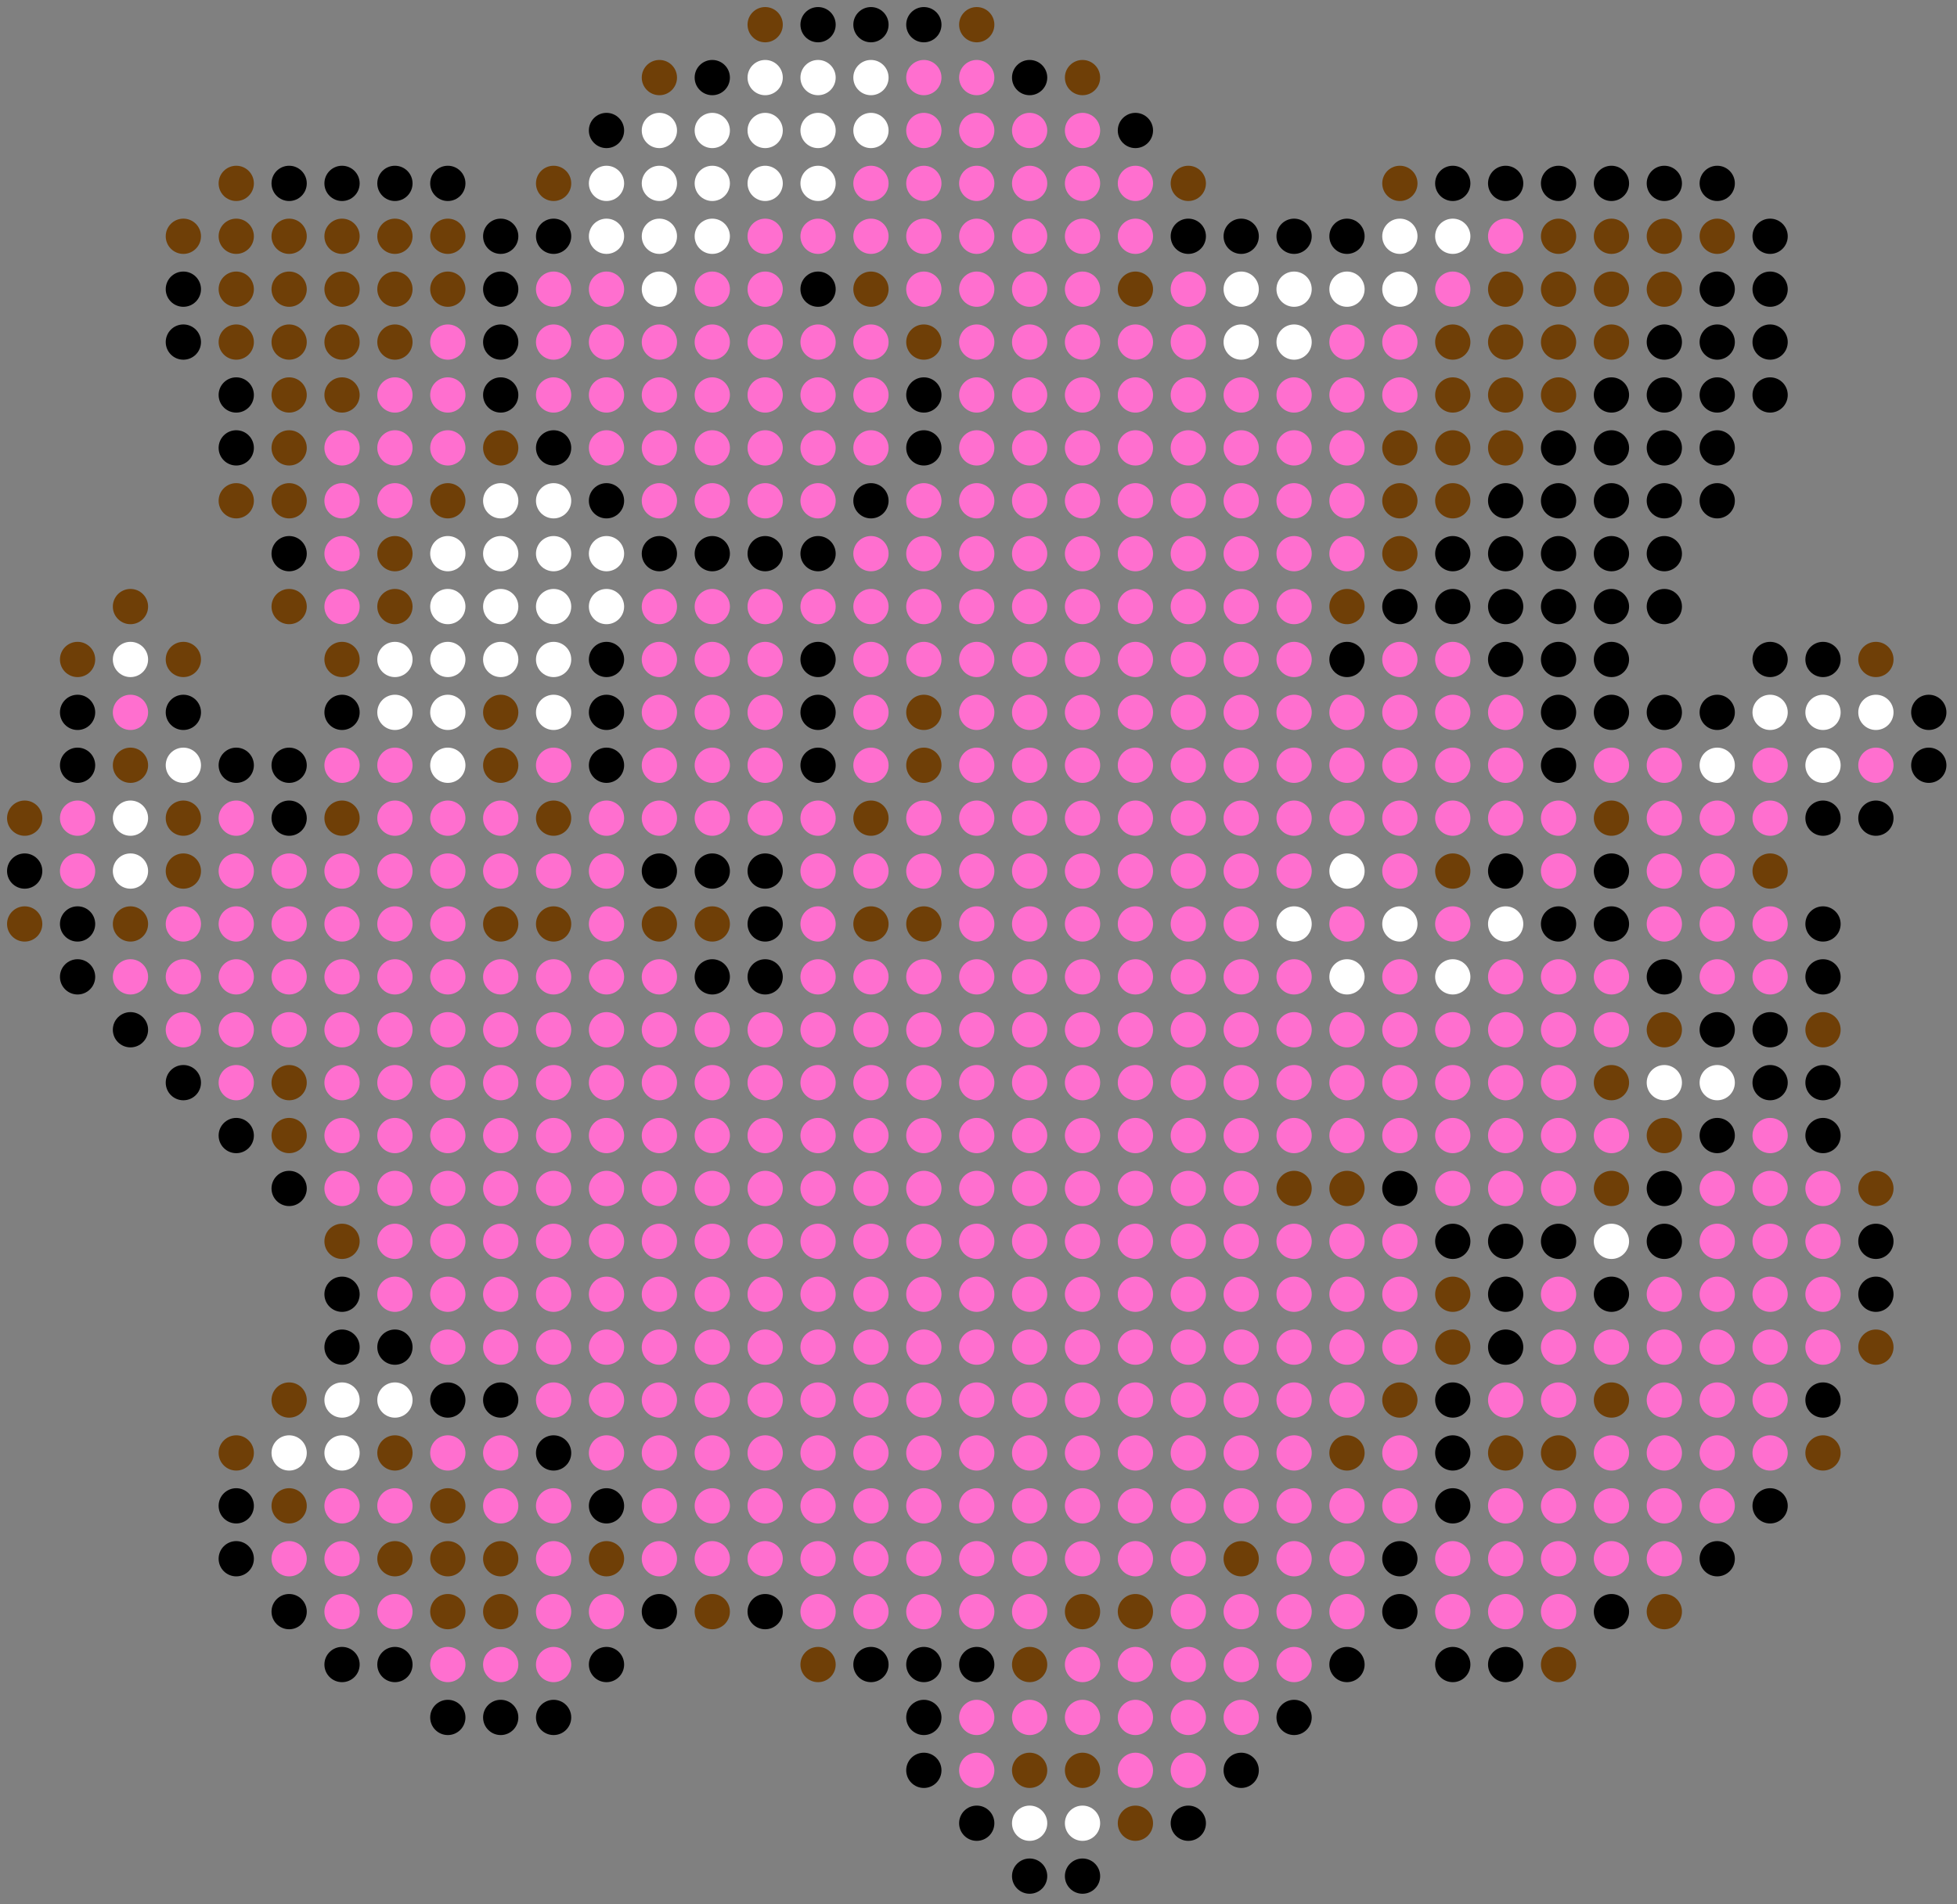 <?xml version="1.0" encoding="utf-8" ?>
<svg baseProfile="full" height="540" version="1.1" width="555" xmlns="http://www.w3.org/2000/svg" xmlns:ev="http://www.w3.org/2001/xml-events" xmlns:xlink="http://www.w3.org/1999/xlink"><rect width="100%" height="100%" fill="#808080" stroke="none"/><defs /><circle cx="217" cy="7" fill="#6f3f07" r="5" /><circle cx="232" cy="7" fill="#000000" r="5" /><circle cx="247" cy="7" fill="#000000" r="5" /><circle cx="262" cy="7" fill="#000000" r="5" /><circle cx="277" cy="7" fill="#6f3f07" r="5" /><circle cx="187" cy="22" fill="#6f3f07" r="5" /><circle cx="202" cy="22" fill="#000000" r="5" /><circle cx="217" cy="22" fill="#ffffff" r="5" /><circle cx="232" cy="22" fill="#ffffff" r="5" /><circle cx="247" cy="22" fill="#ffffff" r="5" /><circle cx="262" cy="22" fill="#ff6fcf" r="5" /><circle cx="277" cy="22" fill="#ff6fcf" r="5" /><circle cx="292" cy="22" fill="#000000" r="5" /><circle cx="307" cy="22" fill="#6f3f07" r="5" /><circle cx="172" cy="37" fill="#000000" r="5" /><circle cx="187" cy="37" fill="#ffffff" r="5" /><circle cx="202" cy="37" fill="#ffffff" r="5" /><circle cx="217" cy="37" fill="#ffffff" r="5" /><circle cx="232" cy="37" fill="#ffffff" r="5" /><circle cx="247" cy="37" fill="#ffffff" r="5" /><circle cx="262" cy="37" fill="#ff6fcf" r="5" /><circle cx="277" cy="37" fill="#ff6fcf" r="5" /><circle cx="292" cy="37" fill="#ff6fcf" r="5" /><circle cx="307" cy="37" fill="#ff6fcf" r="5" /><circle cx="322" cy="37" fill="#000000" r="5" /><circle cx="67" cy="52" fill="#6f3f07" r="5" /><circle cx="82" cy="52" fill="#000000" r="5" /><circle cx="97" cy="52" fill="#000000" r="5" /><circle cx="112" cy="52" fill="#000000" r="5" /><circle cx="127" cy="52" fill="#000000" r="5" /><circle cx="157" cy="52" fill="#6f3f07" r="5" /><circle cx="172" cy="52" fill="#ffffff" r="5" /><circle cx="187" cy="52" fill="#ffffff" r="5" /><circle cx="202" cy="52" fill="#ffffff" r="5" /><circle cx="217" cy="52" fill="#ffffff" r="5" /><circle cx="232" cy="52" fill="#ffffff" r="5" /><circle cx="247" cy="52" fill="#ff6fcf" r="5" /><circle cx="262" cy="52" fill="#ff6fcf" r="5" /><circle cx="277" cy="52" fill="#ff6fcf" r="5" /><circle cx="292" cy="52" fill="#ff6fcf" r="5" /><circle cx="307" cy="52" fill="#ff6fcf" r="5" /><circle cx="322" cy="52" fill="#ff6fcf" r="5" /><circle cx="337" cy="52" fill="#6f3f07" r="5" /><circle cx="397" cy="52" fill="#6f3f07" r="5" /><circle cx="412" cy="52" fill="#000000" r="5" /><circle cx="427" cy="52" fill="#000000" r="5" /><circle cx="442" cy="52" fill="#000000" r="5" /><circle cx="457" cy="52" fill="#000000" r="5" /><circle cx="472" cy="52" fill="#000000" r="5" /><circle cx="487" cy="52" fill="#000000" r="5" /><circle cx="52" cy="67" fill="#6f3f07" r="5" /><circle cx="67" cy="67" fill="#6f3f07" r="5" /><circle cx="82" cy="67" fill="#6f3f07" r="5" /><circle cx="97" cy="67" fill="#6f3f07" r="5" /><circle cx="112" cy="67" fill="#6f3f07" r="5" /><circle cx="127" cy="67" fill="#6f3f07" r="5" /><circle cx="142" cy="67" fill="#000000" r="5" /><circle cx="157" cy="67" fill="#000000" r="5" /><circle cx="172" cy="67" fill="#ffffff" r="5" /><circle cx="187" cy="67" fill="#ffffff" r="5" /><circle cx="202" cy="67" fill="#ffffff" r="5" /><circle cx="217" cy="67" fill="#ff6fcf" r="5" /><circle cx="232" cy="67" fill="#ff6fcf" r="5" /><circle cx="247" cy="67" fill="#ff6fcf" r="5" /><circle cx="262" cy="67" fill="#ff6fcf" r="5" /><circle cx="277" cy="67" fill="#ff6fcf" r="5" /><circle cx="292" cy="67" fill="#ff6fcf" r="5" /><circle cx="307" cy="67" fill="#ff6fcf" r="5" /><circle cx="322" cy="67" fill="#ff6fcf" r="5" /><circle cx="337" cy="67" fill="#000000" r="5" /><circle cx="352" cy="67" fill="#000000" r="5" /><circle cx="367" cy="67" fill="#000000" r="5" /><circle cx="382" cy="67" fill="#000000" r="5" /><circle cx="397" cy="67" fill="#ffffff" r="5" /><circle cx="412" cy="67" fill="#ffffff" r="5" /><circle cx="427" cy="67" fill="#ff6fcf" r="5" /><circle cx="442" cy="67" fill="#6f3f07" r="5" /><circle cx="457" cy="67" fill="#6f3f07" r="5" /><circle cx="472" cy="67" fill="#6f3f07" r="5" /><circle cx="487" cy="67" fill="#6f3f07" r="5" /><circle cx="502" cy="67" fill="#000000" r="5" /><circle cx="52" cy="82" fill="#000000" r="5" /><circle cx="67" cy="82" fill="#6f3f07" r="5" /><circle cx="82" cy="82" fill="#6f3f07" r="5" /><circle cx="97" cy="82" fill="#6f3f07" r="5" /><circle cx="112" cy="82" fill="#6f3f07" r="5" /><circle cx="127" cy="82" fill="#6f3f07" r="5" /><circle cx="142" cy="82" fill="#000000" r="5" /><circle cx="157" cy="82" fill="#ff6fcf" r="5" /><circle cx="172" cy="82" fill="#ff6fcf" r="5" /><circle cx="187" cy="82" fill="#ffffff" r="5" /><circle cx="202" cy="82" fill="#ff6fcf" r="5" /><circle cx="217" cy="82" fill="#ff6fcf" r="5" /><circle cx="232" cy="82" fill="#000000" r="5" /><circle cx="247" cy="82" fill="#6f3f07" r="5" /><circle cx="262" cy="82" fill="#ff6fcf" r="5" /><circle cx="277" cy="82" fill="#ff6fcf" r="5" /><circle cx="292" cy="82" fill="#ff6fcf" r="5" /><circle cx="307" cy="82" fill="#ff6fcf" r="5" /><circle cx="322" cy="82" fill="#6f3f07" r="5" /><circle cx="337" cy="82" fill="#ff6fcf" r="5" /><circle cx="352" cy="82" fill="#ffffff" r="5" /><circle cx="367" cy="82" fill="#ffffff" r="5" /><circle cx="382" cy="82" fill="#ffffff" r="5" /><circle cx="397" cy="82" fill="#ffffff" r="5" /><circle cx="412" cy="82" fill="#ff6fcf" r="5" /><circle cx="427" cy="82" fill="#6f3f07" r="5" /><circle cx="442" cy="82" fill="#6f3f07" r="5" /><circle cx="457" cy="82" fill="#6f3f07" r="5" /><circle cx="472" cy="82" fill="#6f3f07" r="5" /><circle cx="487" cy="82" fill="#000000" r="5" /><circle cx="502" cy="82" fill="#000000" r="5" /><circle cx="52" cy="97" fill="#000000" r="5" /><circle cx="67" cy="97" fill="#6f3f07" r="5" /><circle cx="82" cy="97" fill="#6f3f07" r="5" /><circle cx="97" cy="97" fill="#6f3f07" r="5" /><circle cx="112" cy="97" fill="#6f3f07" r="5" /><circle cx="127" cy="97" fill="#ff6fcf" r="5" /><circle cx="142" cy="97" fill="#000000" r="5" /><circle cx="157" cy="97" fill="#ff6fcf" r="5" /><circle cx="172" cy="97" fill="#ff6fcf" r="5" /><circle cx="187" cy="97" fill="#ff6fcf" r="5" /><circle cx="202" cy="97" fill="#ff6fcf" r="5" /><circle cx="217" cy="97" fill="#ff6fcf" r="5" /><circle cx="232" cy="97" fill="#ff6fcf" r="5" /><circle cx="247" cy="97" fill="#ff6fcf" r="5" /><circle cx="262" cy="97" fill="#6f3f07" r="5" /><circle cx="277" cy="97" fill="#ff6fcf" r="5" /><circle cx="292" cy="97" fill="#ff6fcf" r="5" /><circle cx="307" cy="97" fill="#ff6fcf" r="5" /><circle cx="322" cy="97" fill="#ff6fcf" r="5" /><circle cx="337" cy="97" fill="#ff6fcf" r="5" /><circle cx="352" cy="97" fill="#ffffff" r="5" /><circle cx="367" cy="97" fill="#ffffff" r="5" /><circle cx="382" cy="97" fill="#ff6fcf" r="5" /><circle cx="397" cy="97" fill="#ff6fcf" r="5" /><circle cx="412" cy="97" fill="#6f3f07" r="5" /><circle cx="427" cy="97" fill="#6f3f07" r="5" /><circle cx="442" cy="97" fill="#6f3f07" r="5" /><circle cx="457" cy="97" fill="#6f3f07" r="5" /><circle cx="472" cy="97" fill="#000000" r="5" /><circle cx="487" cy="97" fill="#000000" r="5" /><circle cx="502" cy="97" fill="#000000" r="5" /><circle cx="67" cy="112" fill="#000000" r="5" /><circle cx="82" cy="112" fill="#6f3f07" r="5" /><circle cx="97" cy="112" fill="#6f3f07" r="5" /><circle cx="112" cy="112" fill="#ff6fcf" r="5" /><circle cx="127" cy="112" fill="#ff6fcf" r="5" /><circle cx="142" cy="112" fill="#000000" r="5" /><circle cx="157" cy="112" fill="#ff6fcf" r="5" /><circle cx="172" cy="112" fill="#ff6fcf" r="5" /><circle cx="187" cy="112" fill="#ff6fcf" r="5" /><circle cx="202" cy="112" fill="#ff6fcf" r="5" /><circle cx="217" cy="112" fill="#ff6fcf" r="5" /><circle cx="232" cy="112" fill="#ff6fcf" r="5" /><circle cx="247" cy="112" fill="#ff6fcf" r="5" /><circle cx="262" cy="112" fill="#000000" r="5" /><circle cx="277" cy="112" fill="#ff6fcf" r="5" /><circle cx="292" cy="112" fill="#ff6fcf" r="5" /><circle cx="307" cy="112" fill="#ff6fcf" r="5" /><circle cx="322" cy="112" fill="#ff6fcf" r="5" /><circle cx="337" cy="112" fill="#ff6fcf" r="5" /><circle cx="352" cy="112" fill="#ff6fcf" r="5" /><circle cx="367" cy="112" fill="#ff6fcf" r="5" /><circle cx="382" cy="112" fill="#ff6fcf" r="5" /><circle cx="397" cy="112" fill="#ff6fcf" r="5" /><circle cx="412" cy="112" fill="#6f3f07" r="5" /><circle cx="427" cy="112" fill="#6f3f07" r="5" /><circle cx="442" cy="112" fill="#6f3f07" r="5" /><circle cx="457" cy="112" fill="#000000" r="5" /><circle cx="472" cy="112" fill="#000000" r="5" /><circle cx="487" cy="112" fill="#000000" r="5" /><circle cx="502" cy="112" fill="#000000" r="5" /><circle cx="67" cy="127" fill="#000000" r="5" /><circle cx="82" cy="127" fill="#6f3f07" r="5" /><circle cx="97" cy="127" fill="#ff6fcf" r="5" /><circle cx="112" cy="127" fill="#ff6fcf" r="5" /><circle cx="127" cy="127" fill="#ff6fcf" r="5" /><circle cx="142" cy="127" fill="#6f3f07" r="5" /><circle cx="157" cy="127" fill="#000000" r="5" /><circle cx="172" cy="127" fill="#ff6fcf" r="5" /><circle cx="187" cy="127" fill="#ff6fcf" r="5" /><circle cx="202" cy="127" fill="#ff6fcf" r="5" /><circle cx="217" cy="127" fill="#ff6fcf" r="5" /><circle cx="232" cy="127" fill="#ff6fcf" r="5" /><circle cx="247" cy="127" fill="#ff6fcf" r="5" /><circle cx="262" cy="127" fill="#000000" r="5" /><circle cx="277" cy="127" fill="#ff6fcf" r="5" /><circle cx="292" cy="127" fill="#ff6fcf" r="5" /><circle cx="307" cy="127" fill="#ff6fcf" r="5" /><circle cx="322" cy="127" fill="#ff6fcf" r="5" /><circle cx="337" cy="127" fill="#ff6fcf" r="5" /><circle cx="352" cy="127" fill="#ff6fcf" r="5" /><circle cx="367" cy="127" fill="#ff6fcf" r="5" /><circle cx="382" cy="127" fill="#ff6fcf" r="5" /><circle cx="397" cy="127" fill="#6f3f07" r="5" /><circle cx="412" cy="127" fill="#6f3f07" r="5" /><circle cx="427" cy="127" fill="#6f3f07" r="5" /><circle cx="442" cy="127" fill="#000000" r="5" /><circle cx="457" cy="127" fill="#000000" r="5" /><circle cx="472" cy="127" fill="#000000" r="5" /><circle cx="487" cy="127" fill="#000000" r="5" /><circle cx="67" cy="142" fill="#6f3f07" r="5" /><circle cx="82" cy="142" fill="#6f3f07" r="5" /><circle cx="97" cy="142" fill="#ff6fcf" r="5" /><circle cx="112" cy="142" fill="#ff6fcf" r="5" /><circle cx="127" cy="142" fill="#6f3f07" r="5" /><circle cx="142" cy="142" fill="#ffffff" r="5" /><circle cx="157" cy="142" fill="#ffffff" r="5" /><circle cx="172" cy="142" fill="#000000" r="5" /><circle cx="187" cy="142" fill="#ff6fcf" r="5" /><circle cx="202" cy="142" fill="#ff6fcf" r="5" /><circle cx="217" cy="142" fill="#ff6fcf" r="5" /><circle cx="232" cy="142" fill="#ff6fcf" r="5" /><circle cx="247" cy="142" fill="#000000" r="5" /><circle cx="262" cy="142" fill="#ff6fcf" r="5" /><circle cx="277" cy="142" fill="#ff6fcf" r="5" /><circle cx="292" cy="142" fill="#ff6fcf" r="5" /><circle cx="307" cy="142" fill="#ff6fcf" r="5" /><circle cx="322" cy="142" fill="#ff6fcf" r="5" /><circle cx="337" cy="142" fill="#ff6fcf" r="5" /><circle cx="352" cy="142" fill="#ff6fcf" r="5" /><circle cx="367" cy="142" fill="#ff6fcf" r="5" /><circle cx="382" cy="142" fill="#ff6fcf" r="5" /><circle cx="397" cy="142" fill="#6f3f07" r="5" /><circle cx="412" cy="142" fill="#6f3f07" r="5" /><circle cx="427" cy="142" fill="#000000" r="5" /><circle cx="442" cy="142" fill="#000000" r="5" /><circle cx="457" cy="142" fill="#000000" r="5" /><circle cx="472" cy="142" fill="#000000" r="5" /><circle cx="487" cy="142" fill="#000000" r="5" /><circle cx="82" cy="157" fill="#000000" r="5" /><circle cx="97" cy="157" fill="#ff6fcf" r="5" /><circle cx="112" cy="157" fill="#6f3f07" r="5" /><circle cx="127" cy="157" fill="#ffffff" r="5" /><circle cx="142" cy="157" fill="#ffffff" r="5" /><circle cx="157" cy="157" fill="#ffffff" r="5" /><circle cx="172" cy="157" fill="#ffffff" r="5" /><circle cx="187" cy="157" fill="#000000" r="5" /><circle cx="202" cy="157" fill="#000000" r="5" /><circle cx="217" cy="157" fill="#000000" r="5" /><circle cx="232" cy="157" fill="#000000" r="5" /><circle cx="247" cy="157" fill="#ff6fcf" r="5" /><circle cx="262" cy="157" fill="#ff6fcf" r="5" /><circle cx="277" cy="157" fill="#ff6fcf" r="5" /><circle cx="292" cy="157" fill="#ff6fcf" r="5" /><circle cx="307" cy="157" fill="#ff6fcf" r="5" /><circle cx="322" cy="157" fill="#ff6fcf" r="5" /><circle cx="337" cy="157" fill="#ff6fcf" r="5" /><circle cx="352" cy="157" fill="#ff6fcf" r="5" /><circle cx="367" cy="157" fill="#ff6fcf" r="5" /><circle cx="382" cy="157" fill="#ff6fcf" r="5" /><circle cx="397" cy="157" fill="#6f3f07" r="5" /><circle cx="412" cy="157" fill="#000000" r="5" /><circle cx="427" cy="157" fill="#000000" r="5" /><circle cx="442" cy="157" fill="#000000" r="5" /><circle cx="457" cy="157" fill="#000000" r="5" /><circle cx="472" cy="157" fill="#000000" r="5" /><circle cx="37" cy="172" fill="#6f3f07" r="5" /><circle cx="82" cy="172" fill="#6f3f07" r="5" /><circle cx="97" cy="172" fill="#ff6fcf" r="5" /><circle cx="112" cy="172" fill="#6f3f07" r="5" /><circle cx="127" cy="172" fill="#ffffff" r="5" /><circle cx="142" cy="172" fill="#ffffff" r="5" /><circle cx="157" cy="172" fill="#ffffff" r="5" /><circle cx="172" cy="172" fill="#ffffff" r="5" /><circle cx="187" cy="172" fill="#ff6fcf" r="5" /><circle cx="202" cy="172" fill="#ff6fcf" r="5" /><circle cx="217" cy="172" fill="#ff6fcf" r="5" /><circle cx="232" cy="172" fill="#ff6fcf" r="5" /><circle cx="247" cy="172" fill="#ff6fcf" r="5" /><circle cx="262" cy="172" fill="#ff6fcf" r="5" /><circle cx="277" cy="172" fill="#ff6fcf" r="5" /><circle cx="292" cy="172" fill="#ff6fcf" r="5" /><circle cx="307" cy="172" fill="#ff6fcf" r="5" /><circle cx="322" cy="172" fill="#ff6fcf" r="5" /><circle cx="337" cy="172" fill="#ff6fcf" r="5" /><circle cx="352" cy="172" fill="#ff6fcf" r="5" /><circle cx="367" cy="172" fill="#ff6fcf" r="5" /><circle cx="382" cy="172" fill="#6f3f07" r="5" /><circle cx="397" cy="172" fill="#000000" r="5" /><circle cx="412" cy="172" fill="#000000" r="5" /><circle cx="427" cy="172" fill="#000000" r="5" /><circle cx="442" cy="172" fill="#000000" r="5" /><circle cx="457" cy="172" fill="#000000" r="5" /><circle cx="472" cy="172" fill="#000000" r="5" /><circle cx="22" cy="187" fill="#6f3f07" r="5" /><circle cx="37" cy="187" fill="#ffffff" r="5" /><circle cx="52" cy="187" fill="#6f3f07" r="5" /><circle cx="97" cy="187" fill="#6f3f07" r="5" /><circle cx="112" cy="187" fill="#ffffff" r="5" /><circle cx="127" cy="187" fill="#ffffff" r="5" /><circle cx="142" cy="187" fill="#ffffff" r="5" /><circle cx="157" cy="187" fill="#ffffff" r="5" /><circle cx="172" cy="187" fill="#000000" r="5" /><circle cx="187" cy="187" fill="#ff6fcf" r="5" /><circle cx="202" cy="187" fill="#ff6fcf" r="5" /><circle cx="217" cy="187" fill="#ff6fcf" r="5" /><circle cx="232" cy="187" fill="#000000" r="5" /><circle cx="247" cy="187" fill="#ff6fcf" r="5" /><circle cx="262" cy="187" fill="#ff6fcf" r="5" /><circle cx="277" cy="187" fill="#ff6fcf" r="5" /><circle cx="292" cy="187" fill="#ff6fcf" r="5" /><circle cx="307" cy="187" fill="#ff6fcf" r="5" /><circle cx="322" cy="187" fill="#ff6fcf" r="5" /><circle cx="337" cy="187" fill="#ff6fcf" r="5" /><circle cx="352" cy="187" fill="#ff6fcf" r="5" /><circle cx="367" cy="187" fill="#ff6fcf" r="5" /><circle cx="382" cy="187" fill="#000000" r="5" /><circle cx="397" cy="187" fill="#ff6fcf" r="5" /><circle cx="412" cy="187" fill="#ff6fcf" r="5" /><circle cx="427" cy="187" fill="#000000" r="5" /><circle cx="442" cy="187" fill="#000000" r="5" /><circle cx="457" cy="187" fill="#000000" r="5" /><circle cx="502" cy="187" fill="#000000" r="5" /><circle cx="517" cy="187" fill="#000000" r="5" /><circle cx="532" cy="187" fill="#6f3f07" r="5" /><circle cx="22" cy="202" fill="#000000" r="5" /><circle cx="37" cy="202" fill="#ff6fcf" r="5" /><circle cx="52" cy="202" fill="#000000" r="5" /><circle cx="97" cy="202" fill="#000000" r="5" /><circle cx="112" cy="202" fill="#ffffff" r="5" /><circle cx="127" cy="202" fill="#ffffff" r="5" /><circle cx="142" cy="202" fill="#6f3f07" r="5" /><circle cx="157" cy="202" fill="#ffffff" r="5" /><circle cx="172" cy="202" fill="#000000" r="5" /><circle cx="187" cy="202" fill="#ff6fcf" r="5" /><circle cx="202" cy="202" fill="#ff6fcf" r="5" /><circle cx="217" cy="202" fill="#ff6fcf" r="5" /><circle cx="232" cy="202" fill="#000000" r="5" /><circle cx="247" cy="202" fill="#ff6fcf" r="5" /><circle cx="262" cy="202" fill="#6f3f07" r="5" /><circle cx="277" cy="202" fill="#ff6fcf" r="5" /><circle cx="292" cy="202" fill="#ff6fcf" r="5" /><circle cx="307" cy="202" fill="#ff6fcf" r="5" /><circle cx="322" cy="202" fill="#ff6fcf" r="5" /><circle cx="337" cy="202" fill="#ff6fcf" r="5" /><circle cx="352" cy="202" fill="#ff6fcf" r="5" /><circle cx="367" cy="202" fill="#ff6fcf" r="5" /><circle cx="382" cy="202" fill="#ff6fcf" r="5" /><circle cx="397" cy="202" fill="#ff6fcf" r="5" /><circle cx="412" cy="202" fill="#ff6fcf" r="5" /><circle cx="427" cy="202" fill="#ff6fcf" r="5" /><circle cx="442" cy="202" fill="#000000" r="5" /><circle cx="457" cy="202" fill="#000000" r="5" /><circle cx="472" cy="202" fill="#000000" r="5" /><circle cx="487" cy="202" fill="#000000" r="5" /><circle cx="502" cy="202" fill="#ffffff" r="5" /><circle cx="517" cy="202" fill="#ffffff" r="5" /><circle cx="532" cy="202" fill="#ffffff" r="5" /><circle cx="547" cy="202" fill="#000000" r="5" /><circle cx="22" cy="217" fill="#000000" r="5" /><circle cx="37" cy="217" fill="#6f3f07" r="5" /><circle cx="52" cy="217" fill="#ffffff" r="5" /><circle cx="67" cy="217" fill="#000000" r="5" /><circle cx="82" cy="217" fill="#000000" r="5" /><circle cx="97" cy="217" fill="#ff6fcf" r="5" /><circle cx="112" cy="217" fill="#ff6fcf" r="5" /><circle cx="127" cy="217" fill="#ffffff" r="5" /><circle cx="142" cy="217" fill="#6f3f07" r="5" /><circle cx="157" cy="217" fill="#ff6fcf" r="5" /><circle cx="172" cy="217" fill="#000000" r="5" /><circle cx="187" cy="217" fill="#ff6fcf" r="5" /><circle cx="202" cy="217" fill="#ff6fcf" r="5" /><circle cx="217" cy="217" fill="#ff6fcf" r="5" /><circle cx="232" cy="217" fill="#000000" r="5" /><circle cx="247" cy="217" fill="#ff6fcf" r="5" /><circle cx="262" cy="217" fill="#6f3f07" r="5" /><circle cx="277" cy="217" fill="#ff6fcf" r="5" /><circle cx="292" cy="217" fill="#ff6fcf" r="5" /><circle cx="307" cy="217" fill="#ff6fcf" r="5" /><circle cx="322" cy="217" fill="#ff6fcf" r="5" /><circle cx="337" cy="217" fill="#ff6fcf" r="5" /><circle cx="352" cy="217" fill="#ff6fcf" r="5" /><circle cx="367" cy="217" fill="#ff6fcf" r="5" /><circle cx="382" cy="217" fill="#ff6fcf" r="5" /><circle cx="397" cy="217" fill="#ff6fcf" r="5" /><circle cx="412" cy="217" fill="#ff6fcf" r="5" /><circle cx="427" cy="217" fill="#ff6fcf" r="5" /><circle cx="442" cy="217" fill="#000000" r="5" /><circle cx="457" cy="217" fill="#ff6fcf" r="5" /><circle cx="472" cy="217" fill="#ff6fcf" r="5" /><circle cx="487" cy="217" fill="#ffffff" r="5" /><circle cx="502" cy="217" fill="#ff6fcf" r="5" /><circle cx="517" cy="217" fill="#ffffff" r="5" /><circle cx="532" cy="217" fill="#ff6fcf" r="5" /><circle cx="547" cy="217" fill="#000000" r="5" /><circle cx="7" cy="232" fill="#6f3f07" r="5" /><circle cx="22" cy="232" fill="#ff6fcf" r="5" /><circle cx="37" cy="232" fill="#ffffff" r="5" /><circle cx="52" cy="232" fill="#6f3f07" r="5" /><circle cx="67" cy="232" fill="#ff6fcf" r="5" /><circle cx="82" cy="232" fill="#000000" r="5" /><circle cx="97" cy="232" fill="#6f3f07" r="5" /><circle cx="112" cy="232" fill="#ff6fcf" r="5" /><circle cx="127" cy="232" fill="#ff6fcf" r="5" /><circle cx="142" cy="232" fill="#ff6fcf" r="5" /><circle cx="157" cy="232" fill="#6f3f07" r="5" /><circle cx="172" cy="232" fill="#ff6fcf" r="5" /><circle cx="187" cy="232" fill="#ff6fcf" r="5" /><circle cx="202" cy="232" fill="#ff6fcf" r="5" /><circle cx="217" cy="232" fill="#ff6fcf" r="5" /><circle cx="232" cy="232" fill="#ff6fcf" r="5" /><circle cx="247" cy="232" fill="#6f3f07" r="5" /><circle cx="262" cy="232" fill="#ff6fcf" r="5" /><circle cx="277" cy="232" fill="#ff6fcf" r="5" /><circle cx="292" cy="232" fill="#ff6fcf" r="5" /><circle cx="307" cy="232" fill="#ff6fcf" r="5" /><circle cx="322" cy="232" fill="#ff6fcf" r="5" /><circle cx="337" cy="232" fill="#ff6fcf" r="5" /><circle cx="352" cy="232" fill="#ff6fcf" r="5" /><circle cx="367" cy="232" fill="#ff6fcf" r="5" /><circle cx="382" cy="232" fill="#ff6fcf" r="5" /><circle cx="397" cy="232" fill="#ff6fcf" r="5" /><circle cx="412" cy="232" fill="#ff6fcf" r="5" /><circle cx="427" cy="232" fill="#ff6fcf" r="5" /><circle cx="442" cy="232" fill="#ff6fcf" r="5" /><circle cx="457" cy="232" fill="#6f3f07" r="5" /><circle cx="472" cy="232" fill="#ff6fcf" r="5" /><circle cx="487" cy="232" fill="#ff6fcf" r="5" /><circle cx="502" cy="232" fill="#ff6fcf" r="5" /><circle cx="517" cy="232" fill="#000000" r="5" /><circle cx="532" cy="232" fill="#000000" r="5" /><circle cx="7" cy="247" fill="#000000" r="5" /><circle cx="22" cy="247" fill="#ff6fcf" r="5" /><circle cx="37" cy="247" fill="#ffffff" r="5" /><circle cx="52" cy="247" fill="#6f3f07" r="5" /><circle cx="67" cy="247" fill="#ff6fcf" r="5" /><circle cx="82" cy="247" fill="#ff6fcf" r="5" /><circle cx="97" cy="247" fill="#ff6fcf" r="5" /><circle cx="112" cy="247" fill="#ff6fcf" r="5" /><circle cx="127" cy="247" fill="#ff6fcf" r="5" /><circle cx="142" cy="247" fill="#ff6fcf" r="5" /><circle cx="157" cy="247" fill="#ff6fcf" r="5" /><circle cx="172" cy="247" fill="#ff6fcf" r="5" /><circle cx="187" cy="247" fill="#000000" r="5" /><circle cx="202" cy="247" fill="#000000" r="5" /><circle cx="217" cy="247" fill="#000000" r="5" /><circle cx="232" cy="247" fill="#ff6fcf" r="5" /><circle cx="247" cy="247" fill="#ff6fcf" r="5" /><circle cx="262" cy="247" fill="#ff6fcf" r="5" /><circle cx="277" cy="247" fill="#ff6fcf" r="5" /><circle cx="292" cy="247" fill="#ff6fcf" r="5" /><circle cx="307" cy="247" fill="#ff6fcf" r="5" /><circle cx="322" cy="247" fill="#ff6fcf" r="5" /><circle cx="337" cy="247" fill="#ff6fcf" r="5" /><circle cx="352" cy="247" fill="#ff6fcf" r="5" /><circle cx="367" cy="247" fill="#ff6fcf" r="5" /><circle cx="382" cy="247" fill="#ffffff" r="5" /><circle cx="397" cy="247" fill="#ff6fcf" r="5" /><circle cx="412" cy="247" fill="#6f3f07" r="5" /><circle cx="427" cy="247" fill="#000000" r="5" /><circle cx="442" cy="247" fill="#ff6fcf" r="5" /><circle cx="457" cy="247" fill="#000000" r="5" /><circle cx="472" cy="247" fill="#ff6fcf" r="5" /><circle cx="487" cy="247" fill="#ff6fcf" r="5" /><circle cx="502" cy="247" fill="#6f3f07" r="5" /><circle cx="7" cy="262" fill="#6f3f07" r="5" /><circle cx="22" cy="262" fill="#000000" r="5" /><circle cx="37" cy="262" fill="#6f3f07" r="5" /><circle cx="52" cy="262" fill="#ff6fcf" r="5" /><circle cx="67" cy="262" fill="#ff6fcf" r="5" /><circle cx="82" cy="262" fill="#ff6fcf" r="5" /><circle cx="97" cy="262" fill="#ff6fcf" r="5" /><circle cx="112" cy="262" fill="#ff6fcf" r="5" /><circle cx="127" cy="262" fill="#ff6fcf" r="5" /><circle cx="142" cy="262" fill="#6f3f07" r="5" /><circle cx="157" cy="262" fill="#6f3f07" r="5" /><circle cx="172" cy="262" fill="#ff6fcf" r="5" /><circle cx="187" cy="262" fill="#6f3f07" r="5" /><circle cx="202" cy="262" fill="#6f3f07" r="5" /><circle cx="217" cy="262" fill="#000000" r="5" /><circle cx="232" cy="262" fill="#ff6fcf" r="5" /><circle cx="247" cy="262" fill="#6f3f07" r="5" /><circle cx="262" cy="262" fill="#6f3f07" r="5" /><circle cx="277" cy="262" fill="#ff6fcf" r="5" /><circle cx="292" cy="262" fill="#ff6fcf" r="5" /><circle cx="307" cy="262" fill="#ff6fcf" r="5" /><circle cx="322" cy="262" fill="#ff6fcf" r="5" /><circle cx="337" cy="262" fill="#ff6fcf" r="5" /><circle cx="352" cy="262" fill="#ff6fcf" r="5" /><circle cx="367" cy="262" fill="#ffffff" r="5" /><circle cx="382" cy="262" fill="#ff6fcf" r="5" /><circle cx="397" cy="262" fill="#ffffff" r="5" /><circle cx="412" cy="262" fill="#ff6fcf" r="5" /><circle cx="427" cy="262" fill="#ffffff" r="5" /><circle cx="442" cy="262" fill="#000000" r="5" /><circle cx="457" cy="262" fill="#000000" r="5" /><circle cx="472" cy="262" fill="#ff6fcf" r="5" /><circle cx="487" cy="262" fill="#ff6fcf" r="5" /><circle cx="502" cy="262" fill="#ff6fcf" r="5" /><circle cx="517" cy="262" fill="#000000" r="5" /><circle cx="22" cy="277" fill="#000000" r="5" /><circle cx="37" cy="277" fill="#ff6fcf" r="5" /><circle cx="52" cy="277" fill="#ff6fcf" r="5" /><circle cx="67" cy="277" fill="#ff6fcf" r="5" /><circle cx="82" cy="277" fill="#ff6fcf" r="5" /><circle cx="97" cy="277" fill="#ff6fcf" r="5" /><circle cx="112" cy="277" fill="#ff6fcf" r="5" /><circle cx="127" cy="277" fill="#ff6fcf" r="5" /><circle cx="142" cy="277" fill="#ff6fcf" r="5" /><circle cx="157" cy="277" fill="#ff6fcf" r="5" /><circle cx="172" cy="277" fill="#ff6fcf" r="5" /><circle cx="187" cy="277" fill="#ff6fcf" r="5" /><circle cx="202" cy="277" fill="#000000" r="5" /><circle cx="217" cy="277" fill="#000000" r="5" /><circle cx="232" cy="277" fill="#ff6fcf" r="5" /><circle cx="247" cy="277" fill="#ff6fcf" r="5" /><circle cx="262" cy="277" fill="#ff6fcf" r="5" /><circle cx="277" cy="277" fill="#ff6fcf" r="5" /><circle cx="292" cy="277" fill="#ff6fcf" r="5" /><circle cx="307" cy="277" fill="#ff6fcf" r="5" /><circle cx="322" cy="277" fill="#ff6fcf" r="5" /><circle cx="337" cy="277" fill="#ff6fcf" r="5" /><circle cx="352" cy="277" fill="#ff6fcf" r="5" /><circle cx="367" cy="277" fill="#ff6fcf" r="5" /><circle cx="382" cy="277" fill="#ffffff" r="5" /><circle cx="397" cy="277" fill="#ff6fcf" r="5" /><circle cx="412" cy="277" fill="#ffffff" r="5" /><circle cx="427" cy="277" fill="#ff6fcf" r="5" /><circle cx="442" cy="277" fill="#ff6fcf" r="5" /><circle cx="457" cy="277" fill="#ff6fcf" r="5" /><circle cx="472" cy="277" fill="#000000" r="5" /><circle cx="487" cy="277" fill="#ff6fcf" r="5" /><circle cx="502" cy="277" fill="#ff6fcf" r="5" /><circle cx="517" cy="277" fill="#000000" r="5" /><circle cx="37" cy="292" fill="#000000" r="5" /><circle cx="52" cy="292" fill="#ff6fcf" r="5" /><circle cx="67" cy="292" fill="#ff6fcf" r="5" /><circle cx="82" cy="292" fill="#ff6fcf" r="5" /><circle cx="97" cy="292" fill="#ff6fcf" r="5" /><circle cx="112" cy="292" fill="#ff6fcf" r="5" /><circle cx="127" cy="292" fill="#ff6fcf" r="5" /><circle cx="142" cy="292" fill="#ff6fcf" r="5" /><circle cx="157" cy="292" fill="#ff6fcf" r="5" /><circle cx="172" cy="292" fill="#ff6fcf" r="5" /><circle cx="187" cy="292" fill="#ff6fcf" r="5" /><circle cx="202" cy="292" fill="#ff6fcf" r="5" /><circle cx="217" cy="292" fill="#ff6fcf" r="5" /><circle cx="232" cy="292" fill="#ff6fcf" r="5" /><circle cx="247" cy="292" fill="#ff6fcf" r="5" /><circle cx="262" cy="292" fill="#ff6fcf" r="5" /><circle cx="277" cy="292" fill="#ff6fcf" r="5" /><circle cx="292" cy="292" fill="#ff6fcf" r="5" /><circle cx="307" cy="292" fill="#ff6fcf" r="5" /><circle cx="322" cy="292" fill="#ff6fcf" r="5" /><circle cx="337" cy="292" fill="#ff6fcf" r="5" /><circle cx="352" cy="292" fill="#ff6fcf" r="5" /><circle cx="367" cy="292" fill="#ff6fcf" r="5" /><circle cx="382" cy="292" fill="#ff6fcf" r="5" /><circle cx="397" cy="292" fill="#ff6fcf" r="5" /><circle cx="412" cy="292" fill="#ff6fcf" r="5" /><circle cx="427" cy="292" fill="#ff6fcf" r="5" /><circle cx="442" cy="292" fill="#ff6fcf" r="5" /><circle cx="457" cy="292" fill="#ff6fcf" r="5" /><circle cx="472" cy="292" fill="#6f3f07" r="5" /><circle cx="487" cy="292" fill="#000000" r="5" /><circle cx="502" cy="292" fill="#000000" r="5" /><circle cx="517" cy="292" fill="#6f3f07" r="5" /><circle cx="52" cy="307" fill="#000000" r="5" /><circle cx="67" cy="307" fill="#ff6fcf" r="5" /><circle cx="82" cy="307" fill="#6f3f07" r="5" /><circle cx="97" cy="307" fill="#ff6fcf" r="5" /><circle cx="112" cy="307" fill="#ff6fcf" r="5" /><circle cx="127" cy="307" fill="#ff6fcf" r="5" /><circle cx="142" cy="307" fill="#ff6fcf" r="5" /><circle cx="157" cy="307" fill="#ff6fcf" r="5" /><circle cx="172" cy="307" fill="#ff6fcf" r="5" /><circle cx="187" cy="307" fill="#ff6fcf" r="5" /><circle cx="202" cy="307" fill="#ff6fcf" r="5" /><circle cx="217" cy="307" fill="#ff6fcf" r="5" /><circle cx="232" cy="307" fill="#ff6fcf" r="5" /><circle cx="247" cy="307" fill="#ff6fcf" r="5" /><circle cx="262" cy="307" fill="#ff6fcf" r="5" /><circle cx="277" cy="307" fill="#ff6fcf" r="5" /><circle cx="292" cy="307" fill="#ff6fcf" r="5" /><circle cx="307" cy="307" fill="#ff6fcf" r="5" /><circle cx="322" cy="307" fill="#ff6fcf" r="5" /><circle cx="337" cy="307" fill="#ff6fcf" r="5" /><circle cx="352" cy="307" fill="#ff6fcf" r="5" /><circle cx="367" cy="307" fill="#ff6fcf" r="5" /><circle cx="382" cy="307" fill="#ff6fcf" r="5" /><circle cx="397" cy="307" fill="#ff6fcf" r="5" /><circle cx="412" cy="307" fill="#ff6fcf" r="5" /><circle cx="427" cy="307" fill="#ff6fcf" r="5" /><circle cx="442" cy="307" fill="#ff6fcf" r="5" /><circle cx="457" cy="307" fill="#6f3f07" r="5" /><circle cx="472" cy="307" fill="#ffffff" r="5" /><circle cx="487" cy="307" fill="#ffffff" r="5" /><circle cx="502" cy="307" fill="#000000" r="5" /><circle cx="517" cy="307" fill="#000000" r="5" /><circle cx="67" cy="322" fill="#000000" r="5" /><circle cx="82" cy="322" fill="#6f3f07" r="5" /><circle cx="97" cy="322" fill="#ff6fcf" r="5" /><circle cx="112" cy="322" fill="#ff6fcf" r="5" /><circle cx="127" cy="322" fill="#ff6fcf" r="5" /><circle cx="142" cy="322" fill="#ff6fcf" r="5" /><circle cx="157" cy="322" fill="#ff6fcf" r="5" /><circle cx="172" cy="322" fill="#ff6fcf" r="5" /><circle cx="187" cy="322" fill="#ff6fcf" r="5" /><circle cx="202" cy="322" fill="#ff6fcf" r="5" /><circle cx="217" cy="322" fill="#ff6fcf" r="5" /><circle cx="232" cy="322" fill="#ff6fcf" r="5" /><circle cx="247" cy="322" fill="#ff6fcf" r="5" /><circle cx="262" cy="322" fill="#ff6fcf" r="5" /><circle cx="277" cy="322" fill="#ff6fcf" r="5" /><circle cx="292" cy="322" fill="#ff6fcf" r="5" /><circle cx="307" cy="322" fill="#ff6fcf" r="5" /><circle cx="322" cy="322" fill="#ff6fcf" r="5" /><circle cx="337" cy="322" fill="#ff6fcf" r="5" /><circle cx="352" cy="322" fill="#ff6fcf" r="5" /><circle cx="367" cy="322" fill="#ff6fcf" r="5" /><circle cx="382" cy="322" fill="#ff6fcf" r="5" /><circle cx="397" cy="322" fill="#ff6fcf" r="5" /><circle cx="412" cy="322" fill="#ff6fcf" r="5" /><circle cx="427" cy="322" fill="#ff6fcf" r="5" /><circle cx="442" cy="322" fill="#ff6fcf" r="5" /><circle cx="457" cy="322" fill="#ff6fcf" r="5" /><circle cx="472" cy="322" fill="#6f3f07" r="5" /><circle cx="487" cy="322" fill="#000000" r="5" /><circle cx="502" cy="322" fill="#ff6fcf" r="5" /><circle cx="517" cy="322" fill="#000000" r="5" /><circle cx="82" cy="337" fill="#000000" r="5" /><circle cx="97" cy="337" fill="#ff6fcf" r="5" /><circle cx="112" cy="337" fill="#ff6fcf" r="5" /><circle cx="127" cy="337" fill="#ff6fcf" r="5" /><circle cx="142" cy="337" fill="#ff6fcf" r="5" /><circle cx="157" cy="337" fill="#ff6fcf" r="5" /><circle cx="172" cy="337" fill="#ff6fcf" r="5" /><circle cx="187" cy="337" fill="#ff6fcf" r="5" /><circle cx="202" cy="337" fill="#ff6fcf" r="5" /><circle cx="217" cy="337" fill="#ff6fcf" r="5" /><circle cx="232" cy="337" fill="#ff6fcf" r="5" /><circle cx="247" cy="337" fill="#ff6fcf" r="5" /><circle cx="262" cy="337" fill="#ff6fcf" r="5" /><circle cx="277" cy="337" fill="#ff6fcf" r="5" /><circle cx="292" cy="337" fill="#ff6fcf" r="5" /><circle cx="307" cy="337" fill="#ff6fcf" r="5" /><circle cx="322" cy="337" fill="#ff6fcf" r="5" /><circle cx="337" cy="337" fill="#ff6fcf" r="5" /><circle cx="352" cy="337" fill="#ff6fcf" r="5" /><circle cx="367" cy="337" fill="#6f3f07" r="5" /><circle cx="382" cy="337" fill="#6f3f07" r="5" /><circle cx="397" cy="337" fill="#000000" r="5" /><circle cx="412" cy="337" fill="#ff6fcf" r="5" /><circle cx="427" cy="337" fill="#ff6fcf" r="5" /><circle cx="442" cy="337" fill="#ff6fcf" r="5" /><circle cx="457" cy="337" fill="#6f3f07" r="5" /><circle cx="472" cy="337" fill="#000000" r="5" /><circle cx="487" cy="337" fill="#ff6fcf" r="5" /><circle cx="502" cy="337" fill="#ff6fcf" r="5" /><circle cx="517" cy="337" fill="#ff6fcf" r="5" /><circle cx="532" cy="337" fill="#6f3f07" r="5" /><circle cx="97" cy="352" fill="#6f3f07" r="5" /><circle cx="112" cy="352" fill="#ff6fcf" r="5" /><circle cx="127" cy="352" fill="#ff6fcf" r="5" /><circle cx="142" cy="352" fill="#ff6fcf" r="5" /><circle cx="157" cy="352" fill="#ff6fcf" r="5" /><circle cx="172" cy="352" fill="#ff6fcf" r="5" /><circle cx="187" cy="352" fill="#ff6fcf" r="5" /><circle cx="202" cy="352" fill="#ff6fcf" r="5" /><circle cx="217" cy="352" fill="#ff6fcf" r="5" /><circle cx="232" cy="352" fill="#ff6fcf" r="5" /><circle cx="247" cy="352" fill="#ff6fcf" r="5" /><circle cx="262" cy="352" fill="#ff6fcf" r="5" /><circle cx="277" cy="352" fill="#ff6fcf" r="5" /><circle cx="292" cy="352" fill="#ff6fcf" r="5" /><circle cx="307" cy="352" fill="#ff6fcf" r="5" /><circle cx="322" cy="352" fill="#ff6fcf" r="5" /><circle cx="337" cy="352" fill="#ff6fcf" r="5" /><circle cx="352" cy="352" fill="#ff6fcf" r="5" /><circle cx="367" cy="352" fill="#ff6fcf" r="5" /><circle cx="382" cy="352" fill="#ff6fcf" r="5" /><circle cx="397" cy="352" fill="#ff6fcf" r="5" /><circle cx="412" cy="352" fill="#000000" r="5" /><circle cx="427" cy="352" fill="#000000" r="5" /><circle cx="442" cy="352" fill="#000000" r="5" /><circle cx="457" cy="352" fill="#ffffff" r="5" /><circle cx="472" cy="352" fill="#000000" r="5" /><circle cx="487" cy="352" fill="#ff6fcf" r="5" /><circle cx="502" cy="352" fill="#ff6fcf" r="5" /><circle cx="517" cy="352" fill="#ff6fcf" r="5" /><circle cx="532" cy="352" fill="#000000" r="5" /><circle cx="97" cy="367" fill="#000000" r="5" /><circle cx="112" cy="367" fill="#ff6fcf" r="5" /><circle cx="127" cy="367" fill="#ff6fcf" r="5" /><circle cx="142" cy="367" fill="#ff6fcf" r="5" /><circle cx="157" cy="367" fill="#ff6fcf" r="5" /><circle cx="172" cy="367" fill="#ff6fcf" r="5" /><circle cx="187" cy="367" fill="#ff6fcf" r="5" /><circle cx="202" cy="367" fill="#ff6fcf" r="5" /><circle cx="217" cy="367" fill="#ff6fcf" r="5" /><circle cx="232" cy="367" fill="#ff6fcf" r="5" /><circle cx="247" cy="367" fill="#ff6fcf" r="5" /><circle cx="262" cy="367" fill="#ff6fcf" r="5" /><circle cx="277" cy="367" fill="#ff6fcf" r="5" /><circle cx="292" cy="367" fill="#ff6fcf" r="5" /><circle cx="307" cy="367" fill="#ff6fcf" r="5" /><circle cx="322" cy="367" fill="#ff6fcf" r="5" /><circle cx="337" cy="367" fill="#ff6fcf" r="5" /><circle cx="352" cy="367" fill="#ff6fcf" r="5" /><circle cx="367" cy="367" fill="#ff6fcf" r="5" /><circle cx="382" cy="367" fill="#ff6fcf" r="5" /><circle cx="397" cy="367" fill="#ff6fcf" r="5" /><circle cx="412" cy="367" fill="#6f3f07" r="5" /><circle cx="427" cy="367" fill="#000000" r="5" /><circle cx="442" cy="367" fill="#ff6fcf" r="5" /><circle cx="457" cy="367" fill="#000000" r="5" /><circle cx="472" cy="367" fill="#ff6fcf" r="5" /><circle cx="487" cy="367" fill="#ff6fcf" r="5" /><circle cx="502" cy="367" fill="#ff6fcf" r="5" /><circle cx="517" cy="367" fill="#ff6fcf" r="5" /><circle cx="532" cy="367" fill="#000000" r="5" /><circle cx="97" cy="382" fill="#000000" r="5" /><circle cx="112" cy="382" fill="#000000" r="5" /><circle cx="127" cy="382" fill="#ff6fcf" r="5" /><circle cx="142" cy="382" fill="#ff6fcf" r="5" /><circle cx="157" cy="382" fill="#ff6fcf" r="5" /><circle cx="172" cy="382" fill="#ff6fcf" r="5" /><circle cx="187" cy="382" fill="#ff6fcf" r="5" /><circle cx="202" cy="382" fill="#ff6fcf" r="5" /><circle cx="217" cy="382" fill="#ff6fcf" r="5" /><circle cx="232" cy="382" fill="#ff6fcf" r="5" /><circle cx="247" cy="382" fill="#ff6fcf" r="5" /><circle cx="262" cy="382" fill="#ff6fcf" r="5" /><circle cx="277" cy="382" fill="#ff6fcf" r="5" /><circle cx="292" cy="382" fill="#ff6fcf" r="5" /><circle cx="307" cy="382" fill="#ff6fcf" r="5" /><circle cx="322" cy="382" fill="#ff6fcf" r="5" /><circle cx="337" cy="382" fill="#ff6fcf" r="5" /><circle cx="352" cy="382" fill="#ff6fcf" r="5" /><circle cx="367" cy="382" fill="#ff6fcf" r="5" /><circle cx="382" cy="382" fill="#ff6fcf" r="5" /><circle cx="397" cy="382" fill="#ff6fcf" r="5" /><circle cx="412" cy="382" fill="#6f3f07" r="5" /><circle cx="427" cy="382" fill="#000000" r="5" /><circle cx="442" cy="382" fill="#ff6fcf" r="5" /><circle cx="457" cy="382" fill="#ff6fcf" r="5" /><circle cx="472" cy="382" fill="#ff6fcf" r="5" /><circle cx="487" cy="382" fill="#ff6fcf" r="5" /><circle cx="502" cy="382" fill="#ff6fcf" r="5" /><circle cx="517" cy="382" fill="#ff6fcf" r="5" /><circle cx="532" cy="382" fill="#6f3f07" r="5" /><circle cx="82" cy="397" fill="#6f3f07" r="5" /><circle cx="97" cy="397" fill="#ffffff" r="5" /><circle cx="112" cy="397" fill="#ffffff" r="5" /><circle cx="127" cy="397" fill="#000000" r="5" /><circle cx="142" cy="397" fill="#000000" r="5" /><circle cx="157" cy="397" fill="#ff6fcf" r="5" /><circle cx="172" cy="397" fill="#ff6fcf" r="5" /><circle cx="187" cy="397" fill="#ff6fcf" r="5" /><circle cx="202" cy="397" fill="#ff6fcf" r="5" /><circle cx="217" cy="397" fill="#ff6fcf" r="5" /><circle cx="232" cy="397" fill="#ff6fcf" r="5" /><circle cx="247" cy="397" fill="#ff6fcf" r="5" /><circle cx="262" cy="397" fill="#ff6fcf" r="5" /><circle cx="277" cy="397" fill="#ff6fcf" r="5" /><circle cx="292" cy="397" fill="#ff6fcf" r="5" /><circle cx="307" cy="397" fill="#ff6fcf" r="5" /><circle cx="322" cy="397" fill="#ff6fcf" r="5" /><circle cx="337" cy="397" fill="#ff6fcf" r="5" /><circle cx="352" cy="397" fill="#ff6fcf" r="5" /><circle cx="367" cy="397" fill="#ff6fcf" r="5" /><circle cx="382" cy="397" fill="#ff6fcf" r="5" /><circle cx="397" cy="397" fill="#6f3f07" r="5" /><circle cx="412" cy="397" fill="#000000" r="5" /><circle cx="427" cy="397" fill="#ff6fcf" r="5" /><circle cx="442" cy="397" fill="#ff6fcf" r="5" /><circle cx="457" cy="397" fill="#6f3f07" r="5" /><circle cx="472" cy="397" fill="#ff6fcf" r="5" /><circle cx="487" cy="397" fill="#ff6fcf" r="5" /><circle cx="502" cy="397" fill="#ff6fcf" r="5" /><circle cx="517" cy="397" fill="#000000" r="5" /><circle cx="67" cy="412" fill="#6f3f07" r="5" /><circle cx="82" cy="412" fill="#ffffff" r="5" /><circle cx="97" cy="412" fill="#ffffff" r="5" /><circle cx="112" cy="412" fill="#6f3f07" r="5" /><circle cx="127" cy="412" fill="#ff6fcf" r="5" /><circle cx="142" cy="412" fill="#ff6fcf" r="5" /><circle cx="157" cy="412" fill="#000000" r="5" /><circle cx="172" cy="412" fill="#ff6fcf" r="5" /><circle cx="187" cy="412" fill="#ff6fcf" r="5" /><circle cx="202" cy="412" fill="#ff6fcf" r="5" /><circle cx="217" cy="412" fill="#ff6fcf" r="5" /><circle cx="232" cy="412" fill="#ff6fcf" r="5" /><circle cx="247" cy="412" fill="#ff6fcf" r="5" /><circle cx="262" cy="412" fill="#ff6fcf" r="5" /><circle cx="277" cy="412" fill="#ff6fcf" r="5" /><circle cx="292" cy="412" fill="#ff6fcf" r="5" /><circle cx="307" cy="412" fill="#ff6fcf" r="5" /><circle cx="322" cy="412" fill="#ff6fcf" r="5" /><circle cx="337" cy="412" fill="#ff6fcf" r="5" /><circle cx="352" cy="412" fill="#ff6fcf" r="5" /><circle cx="367" cy="412" fill="#ff6fcf" r="5" /><circle cx="382" cy="412" fill="#6f3f07" r="5" /><circle cx="397" cy="412" fill="#ff6fcf" r="5" /><circle cx="412" cy="412" fill="#000000" r="5" /><circle cx="427" cy="412" fill="#6f3f07" r="5" /><circle cx="442" cy="412" fill="#6f3f07" r="5" /><circle cx="457" cy="412" fill="#ff6fcf" r="5" /><circle cx="472" cy="412" fill="#ff6fcf" r="5" /><circle cx="487" cy="412" fill="#ff6fcf" r="5" /><circle cx="502" cy="412" fill="#ff6fcf" r="5" /><circle cx="517" cy="412" fill="#6f3f07" r="5" /><circle cx="67" cy="427" fill="#000000" r="5" /><circle cx="82" cy="427" fill="#6f3f07" r="5" /><circle cx="97" cy="427" fill="#ff6fcf" r="5" /><circle cx="112" cy="427" fill="#ff6fcf" r="5" /><circle cx="127" cy="427" fill="#6f3f07" r="5" /><circle cx="142" cy="427" fill="#ff6fcf" r="5" /><circle cx="157" cy="427" fill="#ff6fcf" r="5" /><circle cx="172" cy="427" fill="#000000" r="5" /><circle cx="187" cy="427" fill="#ff6fcf" r="5" /><circle cx="202" cy="427" fill="#ff6fcf" r="5" /><circle cx="217" cy="427" fill="#ff6fcf" r="5" /><circle cx="232" cy="427" fill="#ff6fcf" r="5" /><circle cx="247" cy="427" fill="#ff6fcf" r="5" /><circle cx="262" cy="427" fill="#ff6fcf" r="5" /><circle cx="277" cy="427" fill="#ff6fcf" r="5" /><circle cx="292" cy="427" fill="#ff6fcf" r="5" /><circle cx="307" cy="427" fill="#ff6fcf" r="5" /><circle cx="322" cy="427" fill="#ff6fcf" r="5" /><circle cx="337" cy="427" fill="#ff6fcf" r="5" /><circle cx="352" cy="427" fill="#ff6fcf" r="5" /><circle cx="367" cy="427" fill="#ff6fcf" r="5" /><circle cx="382" cy="427" fill="#ff6fcf" r="5" /><circle cx="397" cy="427" fill="#ff6fcf" r="5" /><circle cx="412" cy="427" fill="#000000" r="5" /><circle cx="427" cy="427" fill="#ff6fcf" r="5" /><circle cx="442" cy="427" fill="#ff6fcf" r="5" /><circle cx="457" cy="427" fill="#ff6fcf" r="5" /><circle cx="472" cy="427" fill="#ff6fcf" r="5" /><circle cx="487" cy="427" fill="#ff6fcf" r="5" /><circle cx="502" cy="427" fill="#000000" r="5" /><circle cx="67" cy="442" fill="#000000" r="5" /><circle cx="82" cy="442" fill="#ff6fcf" r="5" /><circle cx="97" cy="442" fill="#ff6fcf" r="5" /><circle cx="112" cy="442" fill="#6f3f07" r="5" /><circle cx="127" cy="442" fill="#6f3f07" r="5" /><circle cx="142" cy="442" fill="#6f3f07" r="5" /><circle cx="157" cy="442" fill="#ff6fcf" r="5" /><circle cx="172" cy="442" fill="#6f3f07" r="5" /><circle cx="187" cy="442" fill="#ff6fcf" r="5" /><circle cx="202" cy="442" fill="#ff6fcf" r="5" /><circle cx="217" cy="442" fill="#ff6fcf" r="5" /><circle cx="232" cy="442" fill="#ff6fcf" r="5" /><circle cx="247" cy="442" fill="#ff6fcf" r="5" /><circle cx="262" cy="442" fill="#ff6fcf" r="5" /><circle cx="277" cy="442" fill="#ff6fcf" r="5" /><circle cx="292" cy="442" fill="#ff6fcf" r="5" /><circle cx="307" cy="442" fill="#ff6fcf" r="5" /><circle cx="322" cy="442" fill="#ff6fcf" r="5" /><circle cx="337" cy="442" fill="#ff6fcf" r="5" /><circle cx="352" cy="442" fill="#6f3f07" r="5" /><circle cx="367" cy="442" fill="#ff6fcf" r="5" /><circle cx="382" cy="442" fill="#ff6fcf" r="5" /><circle cx="397" cy="442" fill="#000000" r="5" /><circle cx="412" cy="442" fill="#ff6fcf" r="5" /><circle cx="427" cy="442" fill="#ff6fcf" r="5" /><circle cx="442" cy="442" fill="#ff6fcf" r="5" /><circle cx="457" cy="442" fill="#ff6fcf" r="5" /><circle cx="472" cy="442" fill="#ff6fcf" r="5" /><circle cx="487" cy="442" fill="#000000" r="5" /><circle cx="82" cy="457" fill="#000000" r="5" /><circle cx="97" cy="457" fill="#ff6fcf" r="5" /><circle cx="112" cy="457" fill="#ff6fcf" r="5" /><circle cx="127" cy="457" fill="#6f3f07" r="5" /><circle cx="142" cy="457" fill="#6f3f07" r="5" /><circle cx="157" cy="457" fill="#ff6fcf" r="5" /><circle cx="172" cy="457" fill="#ff6fcf" r="5" /><circle cx="187" cy="457" fill="#000000" r="5" /><circle cx="202" cy="457" fill="#6f3f07" r="5" /><circle cx="217" cy="457" fill="#000000" r="5" /><circle cx="232" cy="457" fill="#ff6fcf" r="5" /><circle cx="247" cy="457" fill="#ff6fcf" r="5" /><circle cx="262" cy="457" fill="#ff6fcf" r="5" /><circle cx="277" cy="457" fill="#ff6fcf" r="5" /><circle cx="292" cy="457" fill="#ff6fcf" r="5" /><circle cx="307" cy="457" fill="#6f3f07" r="5" /><circle cx="322" cy="457" fill="#6f3f07" r="5" /><circle cx="337" cy="457" fill="#ff6fcf" r="5" /><circle cx="352" cy="457" fill="#ff6fcf" r="5" /><circle cx="367" cy="457" fill="#ff6fcf" r="5" /><circle cx="382" cy="457" fill="#ff6fcf" r="5" /><circle cx="397" cy="457" fill="#000000" r="5" /><circle cx="412" cy="457" fill="#ff6fcf" r="5" /><circle cx="427" cy="457" fill="#ff6fcf" r="5" /><circle cx="442" cy="457" fill="#ff6fcf" r="5" /><circle cx="457" cy="457" fill="#000000" r="5" /><circle cx="472" cy="457" fill="#6f3f07" r="5" /><circle cx="97" cy="472" fill="#000000" r="5" /><circle cx="112" cy="472" fill="#000000" r="5" /><circle cx="127" cy="472" fill="#ff6fcf" r="5" /><circle cx="142" cy="472" fill="#ff6fcf" r="5" /><circle cx="157" cy="472" fill="#ff6fcf" r="5" /><circle cx="172" cy="472" fill="#000000" r="5" /><circle cx="232" cy="472" fill="#6f3f07" r="5" /><circle cx="247" cy="472" fill="#000000" r="5" /><circle cx="262" cy="472" fill="#000000" r="5" /><circle cx="277" cy="472" fill="#000000" r="5" /><circle cx="292" cy="472" fill="#6f3f07" r="5" /><circle cx="307" cy="472" fill="#ff6fcf" r="5" /><circle cx="322" cy="472" fill="#ff6fcf" r="5" /><circle cx="337" cy="472" fill="#ff6fcf" r="5" /><circle cx="352" cy="472" fill="#ff6fcf" r="5" /><circle cx="367" cy="472" fill="#ff6fcf" r="5" /><circle cx="382" cy="472" fill="#000000" r="5" /><circle cx="412" cy="472" fill="#000000" r="5" /><circle cx="427" cy="472" fill="#000000" r="5" /><circle cx="442" cy="472" fill="#6f3f07" r="5" /><circle cx="127" cy="487" fill="#000000" r="5" /><circle cx="142" cy="487" fill="#000000" r="5" /><circle cx="157" cy="487" fill="#000000" r="5" /><circle cx="262" cy="487" fill="#000000" r="5" /><circle cx="277" cy="487" fill="#ff6fcf" r="5" /><circle cx="292" cy="487" fill="#ff6fcf" r="5" /><circle cx="307" cy="487" fill="#ff6fcf" r="5" /><circle cx="322" cy="487" fill="#ff6fcf" r="5" /><circle cx="337" cy="487" fill="#ff6fcf" r="5" /><circle cx="352" cy="487" fill="#ff6fcf" r="5" /><circle cx="367" cy="487" fill="#000000" r="5" /><circle cx="262" cy="502" fill="#000000" r="5" /><circle cx="277" cy="502" fill="#ff6fcf" r="5" /><circle cx="292" cy="502" fill="#6f3f07" r="5" /><circle cx="307" cy="502" fill="#6f3f07" r="5" /><circle cx="322" cy="502" fill="#ff6fcf" r="5" /><circle cx="337" cy="502" fill="#ff6fcf" r="5" /><circle cx="352" cy="502" fill="#000000" r="5" /><circle cx="277" cy="517" fill="#000000" r="5" /><circle cx="292" cy="517" fill="#ffffff" r="5" /><circle cx="307" cy="517" fill="#ffffff" r="5" /><circle cx="322" cy="517" fill="#6f3f07" r="5" /><circle cx="337" cy="517" fill="#000000" r="5" /><circle cx="292" cy="532" fill="#000000" r="5" /><circle cx="307" cy="532" fill="#000000" r="5" /></svg>